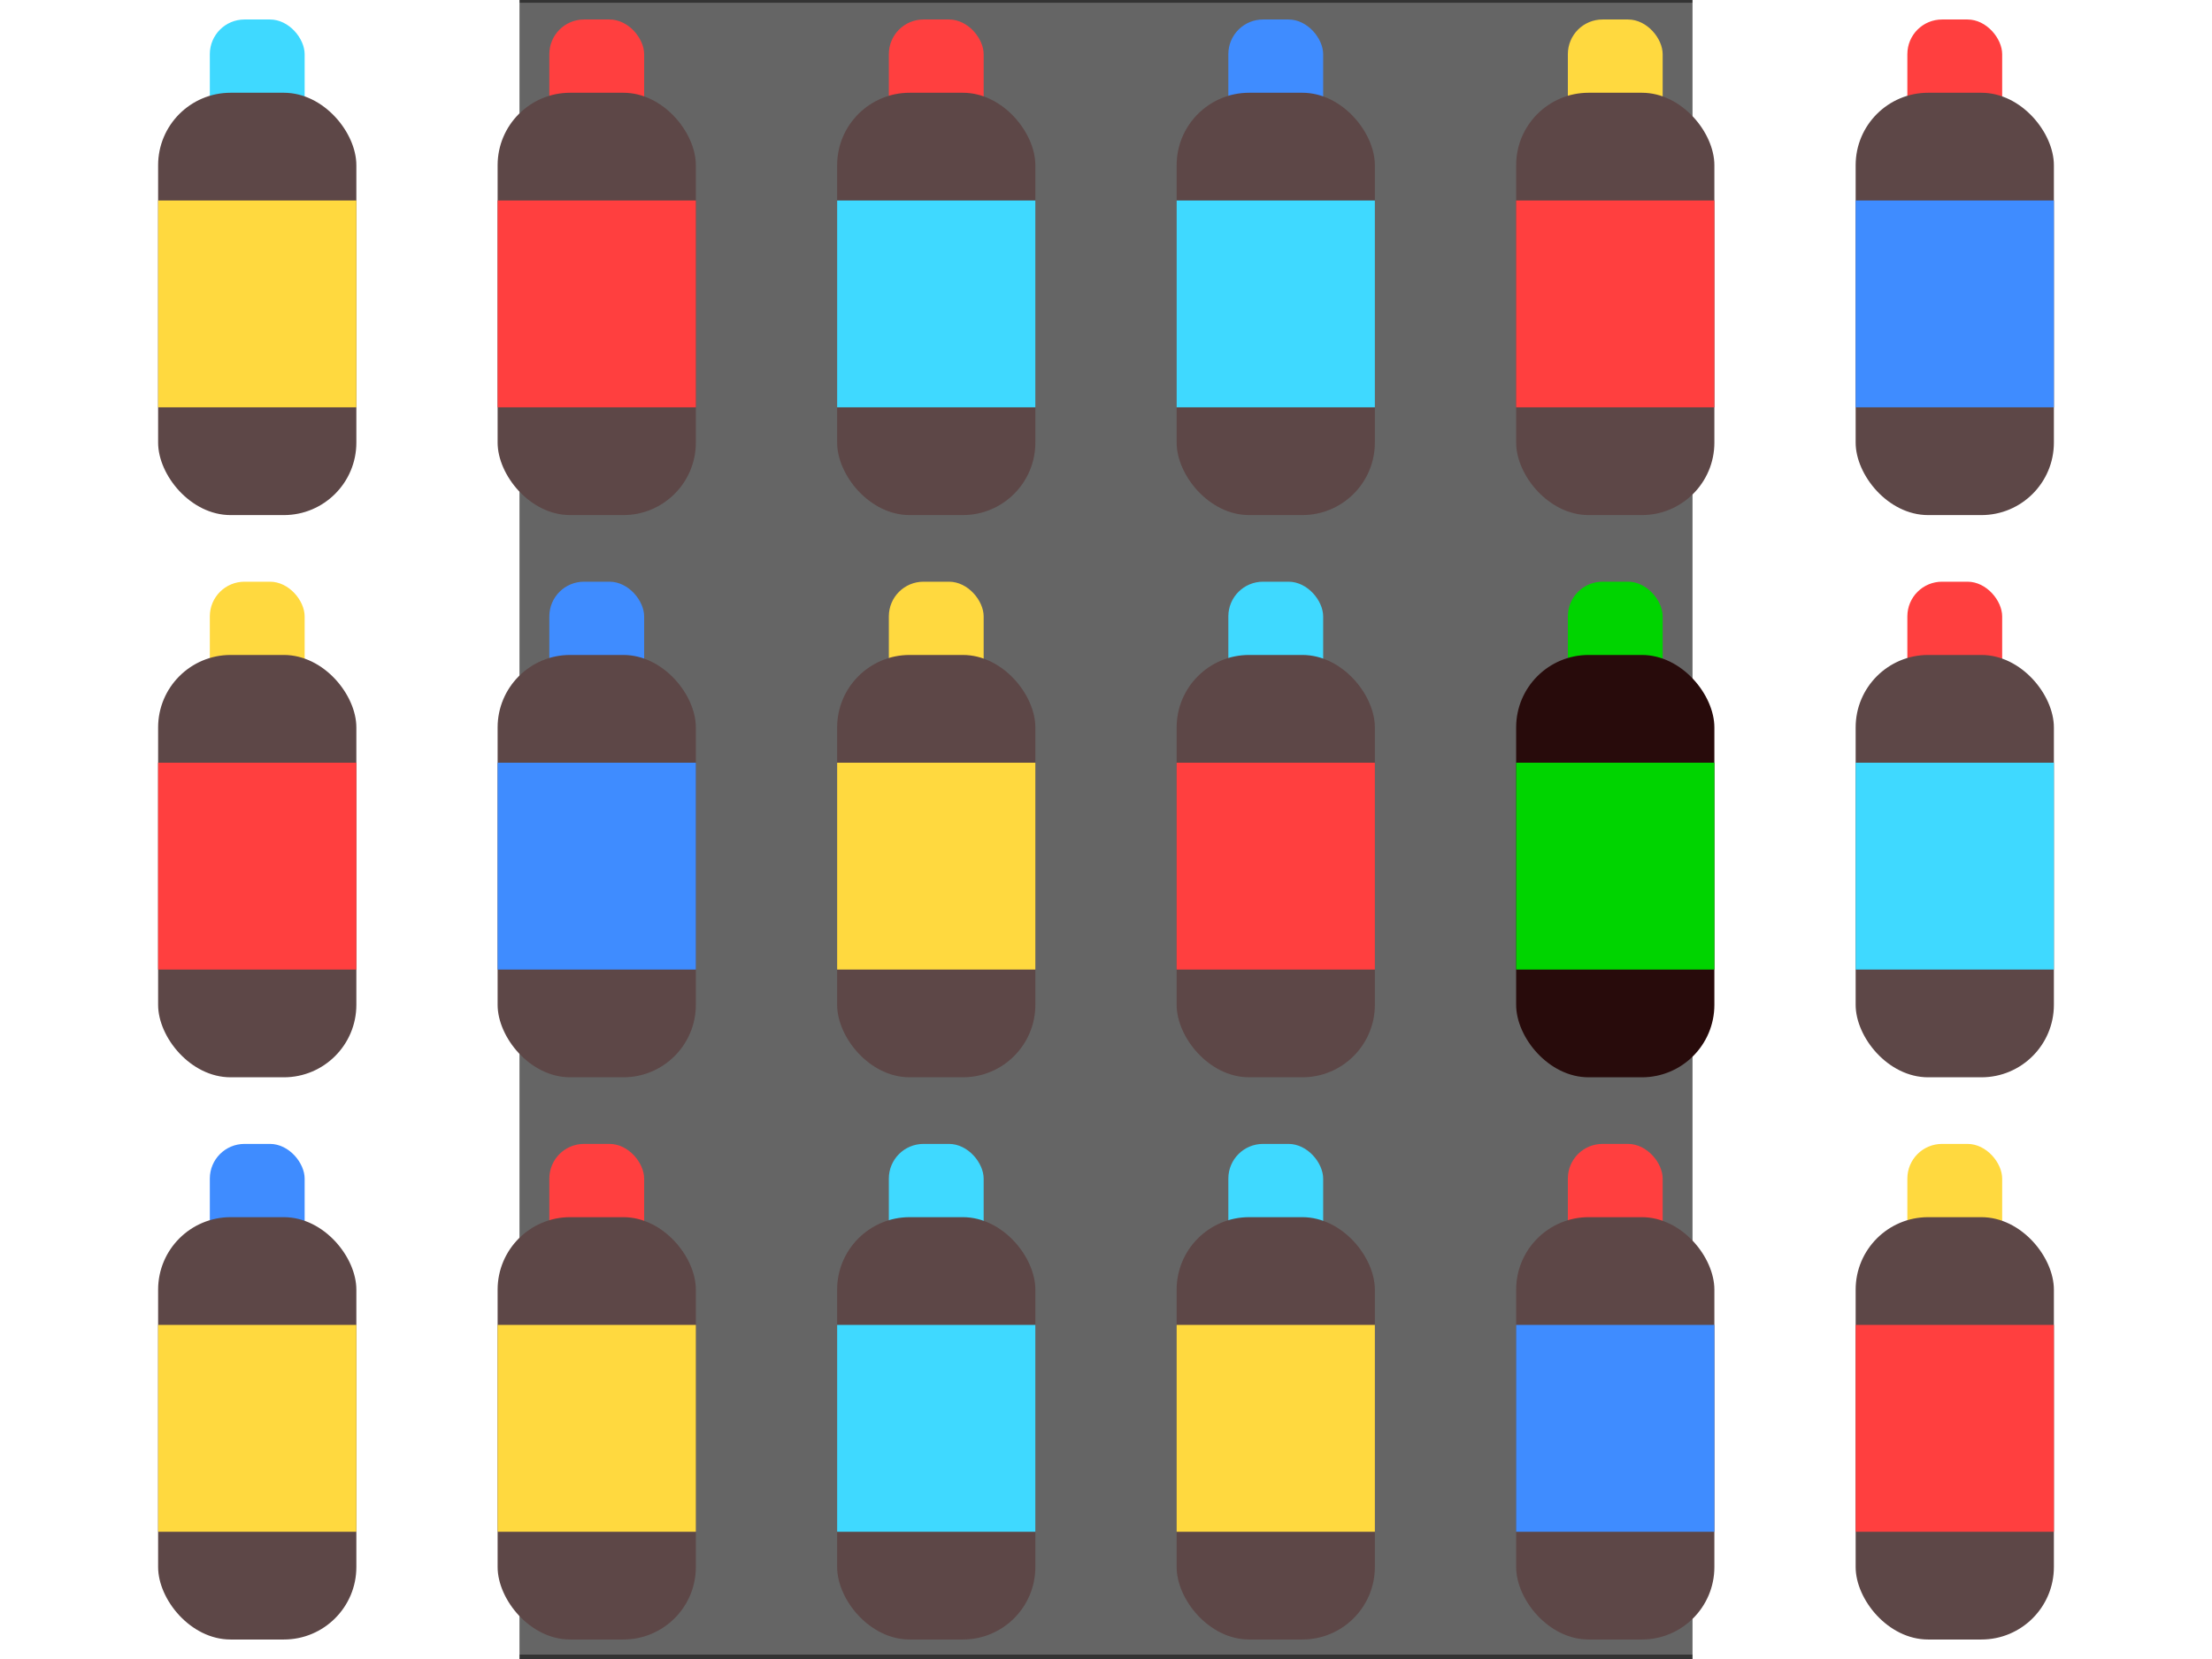 <?xml version="1.0" encoding="UTF-8" standalone="no"?>
<!-- Created with Inkscape (http://www.inkscape.org/) -->

<svg
   xmlns:dc="http://purl.org/dc/elements/1.1/"
   xmlns:cc="http://creativecommons.org/ns#"
   xmlns:rdf="http://www.w3.org/1999/02/22-rdf-syntax-ns#"
   xmlns:svg="http://www.w3.org/2000/svg"
   xmlns="http://www.w3.org/2000/svg"
   xmlns:sodipodi="http://sodipodi.sourceforge.net/DTD/sodipodi-0.dtd"
   xmlns:inkscape="http://www.inkscape.org/namespaces/inkscape"
   width="320"
   height="240"
   viewBox="0 0 744.094 1052.362"
   id="svg2"
   version="1.1"
   inkscape:version="0.91 r13725"
   sodipodi:docname="find-products-icon.svg">
  <rect x="0" y="0" width="744.094" height="1052.362" fill="#333333" stroke="none"/>
  <defs
     id="defs4" />
  <sodipodi:namedview
     id="base"
     pagecolor="#ffffff"
     bordercolor="#666666"
     borderopacity="1.0"
     inkscape:pageopacity="0.0"
     inkscape:pageshadow="2"
     inkscape:zoom="1.1096443"
     inkscape:cx="115.43851"
     inkscape:cy="182.63846"
     inkscape:document-units="px"
     inkscape:current-layer="layer1"
     showgrid="false"
     inkscape:window-width="1600"
     inkscape:window-height="838"
     inkscape:window-x="-8"
     inkscape:window-y="-8"
     inkscape:window-maximized="1"
     showguides="false" />
  <g
     inkscape:label="Calque 1"
     inkscape:groupmode="layer"
     id="layer1">
    <rect
       ry="21.992"
       y="-357.971"
       x="109.504"
       height="47.121"
       width="60.142"
       id="rect7637"
       style="opacity:1;fill:#ff0000;fill-opacity:1;fill-rule:evenodd;stroke:none;stroke-width:3;stroke-linecap:round;stroke-linejoin:round;stroke-miterlimit:4;stroke-dasharray:none;stroke-dashoffset:0;stroke-opacity:1" />
    <rect
       style="opacity:1;fill:#280b0b;fill-opacity:1;fill-rule:evenodd;stroke:none;stroke-width:3;stroke-linecap:round;stroke-linejoin:round;stroke-miterlimit:4;stroke-dasharray:none;stroke-dashoffset:0;stroke-opacity:1"
       id="rect7639"
       width="125.751"
       height="238.267"
       x="76.699"
       y="-305.57"
       ry="55.92" />
    <rect
       ry="21.384"
       y="-224.563"
       x="76.699"
       height="157.26"
       width="125.751"
       id="rect7646"
       style="opacity:1;fill:#280b0b;fill-opacity:1;fill-rule:evenodd;stroke:none;stroke-width:3;stroke-linecap:round;stroke-linejoin:round;stroke-miterlimit:4;stroke-dasharray:none;stroke-dashoffset:0;stroke-opacity:1" />
    <path
       inkscape:connector-curvature="0"
       style="opacity:1;fill:#ff0000;fill-opacity:1;fill-rule:evenodd;stroke:none;stroke-width:3;stroke-linecap:round;stroke-linejoin:round;stroke-miterlimit:4;stroke-dasharray:none;stroke-dashoffset:0;stroke-opacity:1"
       d="m 76.702,-203.638 0,89.721 125.748,0 0,-89.721 -125.748,0 z"
       id="path7641" />
    <rect
       style="opacity:1;fill:#ff0000;fill-opacity:1;fill-rule:evenodd;stroke:none;stroke-width:3;stroke-linecap:round;stroke-linejoin:round;stroke-miterlimit:4;stroke-dasharray:none;stroke-dashoffset:0;stroke-opacity:1"
       id="rect7648"
       width="60.142"
       height="37.242"
       x="109.504"
       y="-338.213"
       ry="0" />
    <rect
       ry="21.992"
       y="-373.777"
       x="362.405"
       height="128.128"
       width="60.142"
       id="rect7652"
       style="opacity:1;fill:#ff0000;fill-opacity:1;fill-rule:evenodd;stroke:none;stroke-width:3;stroke-linecap:round;stroke-linejoin:round;stroke-miterlimit:4;stroke-dasharray:none;stroke-dashoffset:0;stroke-opacity:1" />
    <path
       sodipodi:nodetypes="sssssssss"
       inkscape:connector-curvature="0"
       id="rect7654"
       d="m 375.584,-327.304 33.784,0 c 25.475,0 45.984,65.952 45.984,91.427 l 0,130.494 c 0,25.475 -20.509,45.984 -45.984,45.984 l -33.784,0 c -25.475,0 -45.984,-20.509 -45.984,-45.984 l 0,-130.494 c 0,-25.475 20.509,-91.427 45.984,-91.427 z"
       style="opacity:1;fill:#280b0b;fill-opacity:1;fill-rule:evenodd;stroke:none;stroke-width:3;stroke-linecap:round;stroke-linejoin:round;stroke-miterlimit:4;stroke-dasharray:none;stroke-dashoffset:0;stroke-opacity:1" />
    <path
       sodipodi:nodetypes="ccccc"
       inkscape:connector-curvature="0"
       style="opacity:1;fill:#ff0000;fill-opacity:1;fill-rule:evenodd;stroke:none;stroke-width:3;stroke-linecap:round;stroke-linejoin:round;stroke-miterlimit:4;stroke-dasharray:none;stroke-dashoffset:0;stroke-opacity:1"
       d="m 329.602,-217.468 0,89.721 125.748,0 0,-89.721 z"
       id="path7656" />
    <rect
       ry="21.992"
       y="-373.777"
       x="627.16"
       height="128.128"
       width="60.142"
       id="rect7661"
       style="opacity:1;fill:#ff0000;fill-opacity:1;fill-rule:evenodd;stroke:none;stroke-width:3;stroke-linecap:round;stroke-linejoin:round;stroke-miterlimit:4;stroke-dasharray:none;stroke-dashoffset:0;stroke-opacity:1" />
    <path
       sodipodi:nodetypes="sssssssss"
       inkscape:connector-curvature="0"
       id="rect7663"
       d="m 640.339,-327.304 33.784,0 c 25.475,0 45.984,162.765 45.984,188.24 l 0,53.438 c 0,25.475 -20.509,26.226 -45.984,26.226 l -33.784,0 c -25.475,0 -45.984,-0.751 -45.984,-26.226 l 0,-53.438 c 0,-25.475 20.509,-188.24 45.984,-188.24 z"
       style="opacity:1;fill:#280b0b;fill-opacity:1;fill-rule:evenodd;stroke:none;stroke-width:3;stroke-linecap:round;stroke-linejoin:round;stroke-miterlimit:4;stroke-dasharray:none;stroke-dashoffset:0;stroke-opacity:1" />
    <path
       style="opacity:1;fill:#ff0000;fill-opacity:1;fill-rule:evenodd;stroke:none;stroke-width:3;stroke-linecap:round;stroke-linejoin:round;stroke-miterlimit:4;stroke-dasharray:none;stroke-dashoffset:0;stroke-opacity:1"
       d="m 611.059,-258.964 c -10.212,47.805 -16.7,105.568 -16.7,119.898 l 0,11.322 125.747,0 0,-11.322 c 0,-14.33 -6.488,-72.093 -16.7,-119.898 l -92.347,0 z"
       id="path7668"
       inkscape:connector-curvature="0" />
    <g
       id="g8248">
      <rect
         ry="21.992"
         y="12.363"
         x="-196.426"
         height="128.128"
         width="60.142"
         id="rect7629"
         style="opacity:1;fill:#00ccff;fill-opacity:1;fill-rule:evenodd;stroke:none;stroke-width:3;stroke-linecap:round;stroke-linejoin:round;stroke-miterlimit:4;stroke-dasharray:none;stroke-dashoffset:0;stroke-opacity:1" />
      <rect
         style="opacity:1;fill:#280b0b;fill-opacity:1;fill-rule:evenodd;stroke:none;stroke-width:3;stroke-linecap:round;stroke-linejoin:round;stroke-miterlimit:4;stroke-dasharray:none;stroke-dashoffset:0;stroke-opacity:1"
         id="rect7631"
         width="125.751"
         height="267.904"
         x="-229.23"
         y="58.836"
         ry="45.984" />
      <path
         inkscape:connector-curvature="0"
         style="opacity:1;fill:#ffcc00;fill-opacity:1;fill-rule:evenodd;stroke:none;stroke-width:3;stroke-linecap:round;stroke-linejoin:round;stroke-miterlimit:4;stroke-dasharray:none;stroke-dashoffset:0;stroke-opacity:1"
         d="m -229.228,127.18 0,131.213 125.748,0 0,-131.213 -125.748,0 z"
         id="path7633" />
      <rect
         style="opacity:1;fill:#ff0000;fill-opacity:1;fill-rule:evenodd;stroke:none;stroke-width:3;stroke-linecap:round;stroke-linejoin:round;stroke-miterlimit:4;stroke-dasharray:none;stroke-dashoffset:0;stroke-opacity:1"
         id="rect7677"
         width="60.142"
         height="128.128"
         x="18.935"
         y="12.363"
         ry="21.992" />
      <rect
         ry="45.984"
         y="58.836"
         x="-13.87"
         height="267.904"
         width="125.751"
         id="rect7679"
         style="opacity:1;fill:#280b0b;fill-opacity:1;fill-rule:evenodd;stroke:none;stroke-width:3;stroke-linecap:round;stroke-linejoin:round;stroke-miterlimit:4;stroke-dasharray:none;stroke-dashoffset:0;stroke-opacity:1" />
      <path
         id="path7681"
         d="m -13.867,127.18 0,131.213 125.748,0 0,-131.213 -125.748,0 z"
         style="opacity:1;fill:#ff0000;fill-opacity:1;fill-rule:evenodd;stroke:none;stroke-width:3;stroke-linecap:round;stroke-linejoin:round;stroke-miterlimit:4;stroke-dasharray:none;stroke-dashoffset:0;stroke-opacity:1"
         inkscape:connector-curvature="0" />
      <rect
         ry="21.992"
         y="12.363"
         x="234.296"
         height="128.128"
         width="60.142"
         id="rect7685"
         style="opacity:1;fill:#ff0000;fill-opacity:1;fill-rule:evenodd;stroke:none;stroke-width:3;stroke-linecap:round;stroke-linejoin:round;stroke-miterlimit:4;stroke-dasharray:none;stroke-dashoffset:0;stroke-opacity:1" />
      <rect
         style="opacity:1;fill:#280b0b;fill-opacity:1;fill-rule:evenodd;stroke:none;stroke-width:3;stroke-linecap:round;stroke-linejoin:round;stroke-miterlimit:4;stroke-dasharray:none;stroke-dashoffset:0;stroke-opacity:1"
         id="rect7687"
         width="125.751"
         height="267.904"
         x="201.491"
         y="58.836"
         ry="45.984" />
      <path
         inkscape:connector-curvature="0"
         style="opacity:1;fill:#00ccff;fill-opacity:1;fill-rule:evenodd;stroke:none;stroke-width:3;stroke-linecap:round;stroke-linejoin:round;stroke-miterlimit:4;stroke-dasharray:none;stroke-dashoffset:0;stroke-opacity:1"
         d="m 201.494,127.18 0,131.213 125.748,0 0,-131.213 -125.748,0 z"
         id="path7689" />
      <rect
         style="opacity:1;fill:#0066ff;fill-opacity:1;fill-rule:evenodd;stroke:none;stroke-width:3;stroke-linecap:round;stroke-linejoin:round;stroke-miterlimit:4;stroke-dasharray:none;stroke-dashoffset:0;stroke-opacity:1"
         id="rect7693"
         width="60.142"
         height="128.128"
         x="449.657"
         y="12.363"
         ry="21.992" />
      <rect
         ry="45.984"
         y="58.836"
         x="416.852"
         height="267.904"
         width="125.751"
         id="rect7695"
         style="opacity:1;fill:#280b0b;fill-opacity:1;fill-rule:evenodd;stroke:none;stroke-width:3;stroke-linecap:round;stroke-linejoin:round;stroke-miterlimit:4;stroke-dasharray:none;stroke-dashoffset:0;stroke-opacity:1" />
      <path
         id="path7697"
         d="m 416.854,127.18 0,131.213 125.748,0 0,-131.213 -125.748,0 z"
         style="opacity:1;fill:#00ccff;fill-opacity:1;fill-rule:evenodd;stroke:none;stroke-width:3;stroke-linecap:round;stroke-linejoin:round;stroke-miterlimit:4;stroke-dasharray:none;stroke-dashoffset:0;stroke-opacity:1"
         inkscape:connector-curvature="0" />
      <rect
         ry="21.992"
         y="12.363"
         x="665.018"
         height="128.128"
         width="60.142"
         id="rect7701"
         style="opacity:1;fill:#ffcc00;fill-opacity:1;fill-rule:evenodd;stroke:none;stroke-width:3;stroke-linecap:round;stroke-linejoin:round;stroke-miterlimit:4;stroke-dasharray:none;stroke-dashoffset:0;stroke-opacity:1" />
      <rect
         style="opacity:1;fill:#280b0b;fill-opacity:1;fill-rule:evenodd;stroke:none;stroke-width:3;stroke-linecap:round;stroke-linejoin:round;stroke-miterlimit:4;stroke-dasharray:none;stroke-dashoffset:0;stroke-opacity:1"
         id="rect7703"
         width="125.751"
         height="267.904"
         x="632.213"
         y="58.836"
         ry="45.984" />
      <path
         inkscape:connector-curvature="0"
         style="opacity:1;fill:#ff0000;fill-opacity:1;fill-rule:evenodd;stroke:none;stroke-width:3;stroke-linecap:round;stroke-linejoin:round;stroke-miterlimit:4;stroke-dasharray:none;stroke-dashoffset:0;stroke-opacity:1"
         d="m 632.215,127.18 0,131.213 125.748,0 0,-131.213 -125.748,0 z"
         id="path7705" />
      <rect
         style="opacity:1;fill:#ff0000;fill-opacity:1;fill-rule:evenodd;stroke:none;stroke-width:3;stroke-linecap:round;stroke-linejoin:round;stroke-miterlimit:4;stroke-dasharray:none;stroke-dashoffset:0;stroke-opacity:1"
         id="rect7709"
         width="60.142"
         height="128.128"
         x="880.378"
         y="12.363"
         ry="21.992" />
      <rect
         ry="45.984"
         y="58.836"
         x="847.574"
         height="267.904"
         width="125.751"
         id="rect7711"
         style="opacity:1;fill:#280b0b;fill-opacity:1;fill-rule:evenodd;stroke:none;stroke-width:3;stroke-linecap:round;stroke-linejoin:round;stroke-miterlimit:4;stroke-dasharray:none;stroke-dashoffset:0;stroke-opacity:1" />
      <path
         id="path7713"
         d="m 847.576,127.18 0,131.213 125.748,0 0,-131.213 -125.748,0 z"
         style="opacity:1;fill:#0066ff;fill-opacity:1;fill-rule:evenodd;stroke:none;stroke-width:3;stroke-linecap:round;stroke-linejoin:round;stroke-miterlimit:4;stroke-dasharray:none;stroke-dashoffset:0;stroke-opacity:1"
         inkscape:connector-curvature="0" />
      <rect
         style="opacity:1;fill:#0066ff;fill-opacity:1;fill-rule:evenodd;stroke:none;stroke-width:3;stroke-linecap:round;stroke-linejoin:round;stroke-miterlimit:4;stroke-dasharray:none;stroke-dashoffset:0;stroke-opacity:1"
         id="rect7745"
         width="60.142"
         height="128.128"
         x="-196.426"
         y="725.622"
         ry="21.992" />
      <rect
         ry="45.984"
         y="772.095"
         x="-229.23"
         height="267.904"
         width="125.751"
         id="rect7747"
         style="opacity:1;fill:#280b0b;fill-opacity:1;fill-rule:evenodd;stroke:none;stroke-width:3;stroke-linecap:round;stroke-linejoin:round;stroke-miterlimit:4;stroke-dasharray:none;stroke-dashoffset:0;stroke-opacity:1" />
      <path
         id="path7749"
         d="m -229.228,840.439 0,131.213 125.748,0 0,-131.213 -125.748,0 z"
         style="opacity:1;fill:#ffcc00;fill-opacity:1;fill-rule:evenodd;stroke:none;stroke-width:3;stroke-linecap:round;stroke-linejoin:round;stroke-miterlimit:4;stroke-dasharray:none;stroke-dashoffset:0;stroke-opacity:1"
         inkscape:connector-curvature="0" />
      <rect
         ry="21.992"
         y="725.622"
         x="18.935"
         height="128.128"
         width="60.142"
         id="rect7753"
         style="opacity:1;fill:#ff0000;fill-opacity:1;fill-rule:evenodd;stroke:none;stroke-width:3;stroke-linecap:round;stroke-linejoin:round;stroke-miterlimit:4;stroke-dasharray:none;stroke-dashoffset:0;stroke-opacity:1" />
      <rect
         style="opacity:1;fill:#280b0b;fill-opacity:1;fill-rule:evenodd;stroke:none;stroke-width:3;stroke-linecap:round;stroke-linejoin:round;stroke-miterlimit:4;stroke-dasharray:none;stroke-dashoffset:0;stroke-opacity:1"
         id="rect7755"
         width="125.751"
         height="267.904"
         x="-13.87"
         y="772.095"
         ry="45.984" />
      <path
         inkscape:connector-curvature="0"
         style="opacity:1;fill:#ffcc00;fill-opacity:1;fill-rule:evenodd;stroke:none;stroke-width:3;stroke-linecap:round;stroke-linejoin:round;stroke-miterlimit:4;stroke-dasharray:none;stroke-dashoffset:0;stroke-opacity:1"
         d="m -13.867,840.439 0,131.213 125.748,0 0,-131.213 -125.748,0 z"
         id="path7757" />
      <rect
         style="opacity:1;fill:#00ccff;fill-opacity:1;fill-rule:evenodd;stroke:none;stroke-width:3;stroke-linecap:round;stroke-linejoin:round;stroke-miterlimit:4;stroke-dasharray:none;stroke-dashoffset:0;stroke-opacity:1"
         id="rect7761"
         width="60.142"
         height="128.128"
         x="234.296"
         y="725.622"
         ry="21.992" />
      <rect
         ry="45.984"
         y="772.095"
         x="201.491"
         height="267.904"
         width="125.751"
         id="rect7763"
         style="opacity:1;fill:#280b0b;fill-opacity:1;fill-rule:evenodd;stroke:none;stroke-width:3;stroke-linecap:round;stroke-linejoin:round;stroke-miterlimit:4;stroke-dasharray:none;stroke-dashoffset:0;stroke-opacity:1" />
      <path
         id="path7765"
         d="m 201.494,840.439 0,131.213 125.748,0 0,-131.213 -125.748,0 z"
         style="opacity:1;fill:#00ccff;fill-opacity:1;fill-rule:evenodd;stroke:none;stroke-width:3;stroke-linecap:round;stroke-linejoin:round;stroke-miterlimit:4;stroke-dasharray:none;stroke-dashoffset:0;stroke-opacity:1"
         inkscape:connector-curvature="0" />
      <rect
         ry="21.992"
         y="725.622"
         x="449.657"
         height="128.128"
         width="60.142"
         id="rect7769"
         style="opacity:1;fill:#00ccff;fill-opacity:1;fill-rule:evenodd;stroke:none;stroke-width:3;stroke-linecap:round;stroke-linejoin:round;stroke-miterlimit:4;stroke-dasharray:none;stroke-dashoffset:0;stroke-opacity:1" />
      <rect
         style="opacity:1;fill:#280b0b;fill-opacity:1;fill-rule:evenodd;stroke:none;stroke-width:3;stroke-linecap:round;stroke-linejoin:round;stroke-miterlimit:4;stroke-dasharray:none;stroke-dashoffset:0;stroke-opacity:1"
         id="rect7771"
         width="125.751"
         height="267.904"
         x="416.852"
         y="772.095"
         ry="45.984" />
      <path
         inkscape:connector-curvature="0"
         style="opacity:1;fill:#ffcc00;fill-opacity:1;fill-rule:evenodd;stroke:none;stroke-width:3;stroke-linecap:round;stroke-linejoin:round;stroke-miterlimit:4;stroke-dasharray:none;stroke-dashoffset:0;stroke-opacity:1"
         d="m 416.854,840.439 0,131.213 125.748,0 0,-131.213 -125.748,0 z"
         id="path7773" />
      <rect
         style="opacity:1;fill:#ff0000;fill-opacity:1;fill-rule:evenodd;stroke:none;stroke-width:3;stroke-linecap:round;stroke-linejoin:round;stroke-miterlimit:4;stroke-dasharray:none;stroke-dashoffset:0;stroke-opacity:1"
         id="rect7777"
         width="60.142"
         height="128.128"
         x="665.018"
         y="725.622"
         ry="21.992" />
      <rect
         ry="45.984"
         y="772.095"
         x="632.213"
         height="267.904"
         width="125.751"
         id="rect7779"
         style="opacity:1;fill:#280b0b;fill-opacity:1;fill-rule:evenodd;stroke:none;stroke-width:3;stroke-linecap:round;stroke-linejoin:round;stroke-miterlimit:4;stroke-dasharray:none;stroke-dashoffset:0;stroke-opacity:1" />
      <path
         id="path7781"
         d="m 632.215,840.439 0,131.213 125.748,0 0,-131.213 -125.748,0 z"
         style="opacity:1;fill:#0066ff;fill-opacity:1;fill-rule:evenodd;stroke:none;stroke-width:3;stroke-linecap:round;stroke-linejoin:round;stroke-miterlimit:4;stroke-dasharray:none;stroke-dashoffset:0;stroke-opacity:1"
         inkscape:connector-curvature="0" />
      <rect
         ry="21.992"
         y="725.622"
         x="880.378"
         height="128.128"
         width="60.142"
         id="rect7785"
         style="opacity:1;fill:#ffcc00;fill-opacity:1;fill-rule:evenodd;stroke:none;stroke-width:3;stroke-linecap:round;stroke-linejoin:round;stroke-miterlimit:4;stroke-dasharray:none;stroke-dashoffset:0;stroke-opacity:1" />
      <rect
         style="opacity:1;fill:#280b0b;fill-opacity:1;fill-rule:evenodd;stroke:none;stroke-width:3;stroke-linecap:round;stroke-linejoin:round;stroke-miterlimit:4;stroke-dasharray:none;stroke-dashoffset:0;stroke-opacity:1"
         id="rect7787"
         width="125.751"
         height="267.904"
         x="847.574"
         y="772.095"
         ry="45.984" />
      <path
         inkscape:connector-curvature="0"
         style="opacity:1;fill:#ff0000;fill-opacity:1;fill-rule:evenodd;stroke:none;stroke-width:3;stroke-linecap:round;stroke-linejoin:round;stroke-miterlimit:4;stroke-dasharray:none;stroke-dashoffset:0;stroke-opacity:1"
         d="m 847.576,840.439 0,131.213 125.748,0 0,-131.213 -125.748,0 z"
         id="path7789" />
      <rect
         ry="21.992"
         y="368.992"
         x="-196.426"
         height="128.128"
         width="60.142"
         id="rect7795"
         style="opacity:1;fill:#ffcc00;fill-opacity:1;fill-rule:evenodd;stroke:none;stroke-width:3;stroke-linecap:round;stroke-linejoin:round;stroke-miterlimit:4;stroke-dasharray:none;stroke-dashoffset:0;stroke-opacity:1" />
      <rect
         style="opacity:1;fill:#280b0b;fill-opacity:1;fill-rule:evenodd;stroke:none;stroke-width:3;stroke-linecap:round;stroke-linejoin:round;stroke-miterlimit:4;stroke-dasharray:none;stroke-dashoffset:0;stroke-opacity:1"
         id="rect7797"
         width="125.751"
         height="267.904"
         x="-229.23"
         y="415.466"
         ry="45.984" />
      <path
         inkscape:connector-curvature="0"
         style="opacity:1;fill:#ff0000;fill-opacity:1;fill-rule:evenodd;stroke:none;stroke-width:3;stroke-linecap:round;stroke-linejoin:round;stroke-miterlimit:4;stroke-dasharray:none;stroke-dashoffset:0;stroke-opacity:1"
         d="m -229.228,483.81 0,131.213 125.748,0 0,-131.213 -125.748,0 z"
         id="path7799" />
      <rect
         style="opacity:1;fill:#0066ff;fill-opacity:1;fill-rule:evenodd;stroke:none;stroke-width:3;stroke-linecap:round;stroke-linejoin:round;stroke-miterlimit:4;stroke-dasharray:none;stroke-dashoffset:0;stroke-opacity:1"
         id="rect7803"
         width="60.142"
         height="128.128"
         x="18.935"
         y="368.992"
         ry="21.992" />
      <rect
         ry="45.984"
         y="415.466"
         x="-13.87"
         height="267.904"
         width="125.751"
         id="rect7805"
         style="opacity:1;fill:#280b0b;fill-opacity:1;fill-rule:evenodd;stroke:none;stroke-width:3;stroke-linecap:round;stroke-linejoin:round;stroke-miterlimit:4;stroke-dasharray:none;stroke-dashoffset:0;stroke-opacity:1" />
      <path
         id="path7807"
         d="m -13.867,483.81 0,131.213 125.748,0 0,-131.213 -125.748,0 z"
         style="opacity:1;fill:#0066ff;fill-opacity:1;fill-rule:evenodd;stroke:none;stroke-width:3;stroke-linecap:round;stroke-linejoin:round;stroke-miterlimit:4;stroke-dasharray:none;stroke-dashoffset:0;stroke-opacity:1"
         inkscape:connector-curvature="0" />
      <rect
         ry="21.992"
         y="368.992"
         x="234.296"
         height="128.128"
         width="60.142"
         id="rect7811"
         style="opacity:1;fill:#ffcc00;fill-opacity:1;fill-rule:evenodd;stroke:none;stroke-width:3;stroke-linecap:round;stroke-linejoin:round;stroke-miterlimit:4;stroke-dasharray:none;stroke-dashoffset:0;stroke-opacity:1" />
      <rect
         style="opacity:1;fill:#280b0b;fill-opacity:1;fill-rule:evenodd;stroke:none;stroke-width:3;stroke-linecap:round;stroke-linejoin:round;stroke-miterlimit:4;stroke-dasharray:none;stroke-dashoffset:0;stroke-opacity:1"
         id="rect7813"
         width="125.751"
         height="267.904"
         x="201.491"
         y="415.466"
         ry="45.984" />
      <path
         inkscape:connector-curvature="0"
         style="opacity:1;fill:#ffcc00;fill-opacity:1;fill-rule:evenodd;stroke:none;stroke-width:3;stroke-linecap:round;stroke-linejoin:round;stroke-miterlimit:4;stroke-dasharray:none;stroke-dashoffset:0;stroke-opacity:1"
         d="m 201.494,483.81 0,131.213 125.748,0 0,-131.213 -125.748,0 z"
         id="path7815" />
      <rect
         style="opacity:1;fill:#00ccff;fill-opacity:1;fill-rule:evenodd;stroke:none;stroke-width:3;stroke-linecap:round;stroke-linejoin:round;stroke-miterlimit:4;stroke-dasharray:none;stroke-dashoffset:0;stroke-opacity:1"
         id="rect7819"
         width="60.142"
         height="128.128"
         x="449.657"
         y="368.992"
         ry="21.992" />
      <rect
         ry="45.984"
         y="415.466"
         x="416.852"
         height="267.904"
         width="125.751"
         id="rect7821"
         style="opacity:1;fill:#280b0b;fill-opacity:1;fill-rule:evenodd;stroke:none;stroke-width:3;stroke-linecap:round;stroke-linejoin:round;stroke-miterlimit:4;stroke-dasharray:none;stroke-dashoffset:0;stroke-opacity:1" />
      <path
         id="path7823"
         d="m 416.854,483.81 0,131.213 125.748,0 0,-131.213 -125.748,0 z"
         style="opacity:1;fill:#ff0000;fill-opacity:1;fill-rule:evenodd;stroke:none;stroke-width:3;stroke-linecap:round;stroke-linejoin:round;stroke-miterlimit:4;stroke-dasharray:none;stroke-dashoffset:0;stroke-opacity:1"
         inkscape:connector-curvature="0" />
      <rect
         style="opacity:1;fill:#ff0000;fill-opacity:1;fill-rule:evenodd;stroke:none;stroke-width:3;stroke-linecap:round;stroke-linejoin:round;stroke-miterlimit:4;stroke-dasharray:none;stroke-dashoffset:0;stroke-opacity:1"
         id="rect7835"
         width="60.142"
         height="128.128"
         x="880.378"
         y="368.992"
         ry="21.992" />
      <rect
         ry="45.984"
         y="415.466"
         x="847.574"
         height="267.904"
         width="125.751"
         id="rect7837"
         style="opacity:1;fill:#280b0b;fill-opacity:1;fill-rule:evenodd;stroke:none;stroke-width:3;stroke-linecap:round;stroke-linejoin:round;stroke-miterlimit:4;stroke-dasharray:none;stroke-dashoffset:0;stroke-opacity:1" />
      <path
         id="path7839"
         d="m 847.576,483.81 0,131.213 125.748,0 0,-131.213 -125.748,0 z"
         style="opacity:1;fill:#00ccff;fill-opacity:1;fill-rule:evenodd;stroke:none;stroke-width:3;stroke-linecap:round;stroke-linejoin:round;stroke-miterlimit:4;stroke-dasharray:none;stroke-dashoffset:0;stroke-opacity:1"
         inkscape:connector-curvature="0" />
    </g>
    <rect
       style="opacity:1;fill:#ffffff;fill-opacity:0.247;fill-rule:evenodd;stroke:none;stroke-width:3;stroke-linecap:round;stroke-linejoin:round;stroke-miterlimit:4;stroke-dasharray:none;stroke-dashoffset:0;stroke-opacity:1"
       id="rect8194"
       width="1313.267"
       height="1047.82"
       x="-287.615"
       y="1.749" />
    <rect
       style="opacity:1;fill:#00d400;fill-opacity:1;fill-rule:evenodd;stroke:none;stroke-width:3;stroke-linecap:round;stroke-linejoin:round;stroke-miterlimit:4;stroke-dasharray:none;stroke-dashoffset:0;stroke-opacity:1"
       id="rect7827"
       width="60.142"
       height="128.128"
       x="665.018"
       y="368.992"
       ry="21.992" />
    <rect
       ry="45.984"
       y="415.466"
       x="632.213"
       height="267.904"
       width="125.751"
       id="rect7829"
       style="opacity:1;fill:#280b0b;fill-opacity:1;fill-rule:evenodd;stroke:none;stroke-width:3;stroke-linecap:round;stroke-linejoin:round;stroke-miterlimit:4;stroke-dasharray:none;stroke-dashoffset:0;stroke-opacity:1" />
    <path
       id="path7831"
       d="m 632.215,483.81 0,131.213 125.748,0 0,-131.213 -125.748,0 z"
       style="opacity:1;fill:#00d400;fill-opacity:1;fill-rule:evenodd;stroke:none;stroke-width:3;stroke-linecap:round;stroke-linejoin:round;stroke-miterlimit:4;stroke-dasharray:none;stroke-dashoffset:0;stroke-opacity:1"
       inkscape:connector-curvature="0" />
  </g>
</svg>
